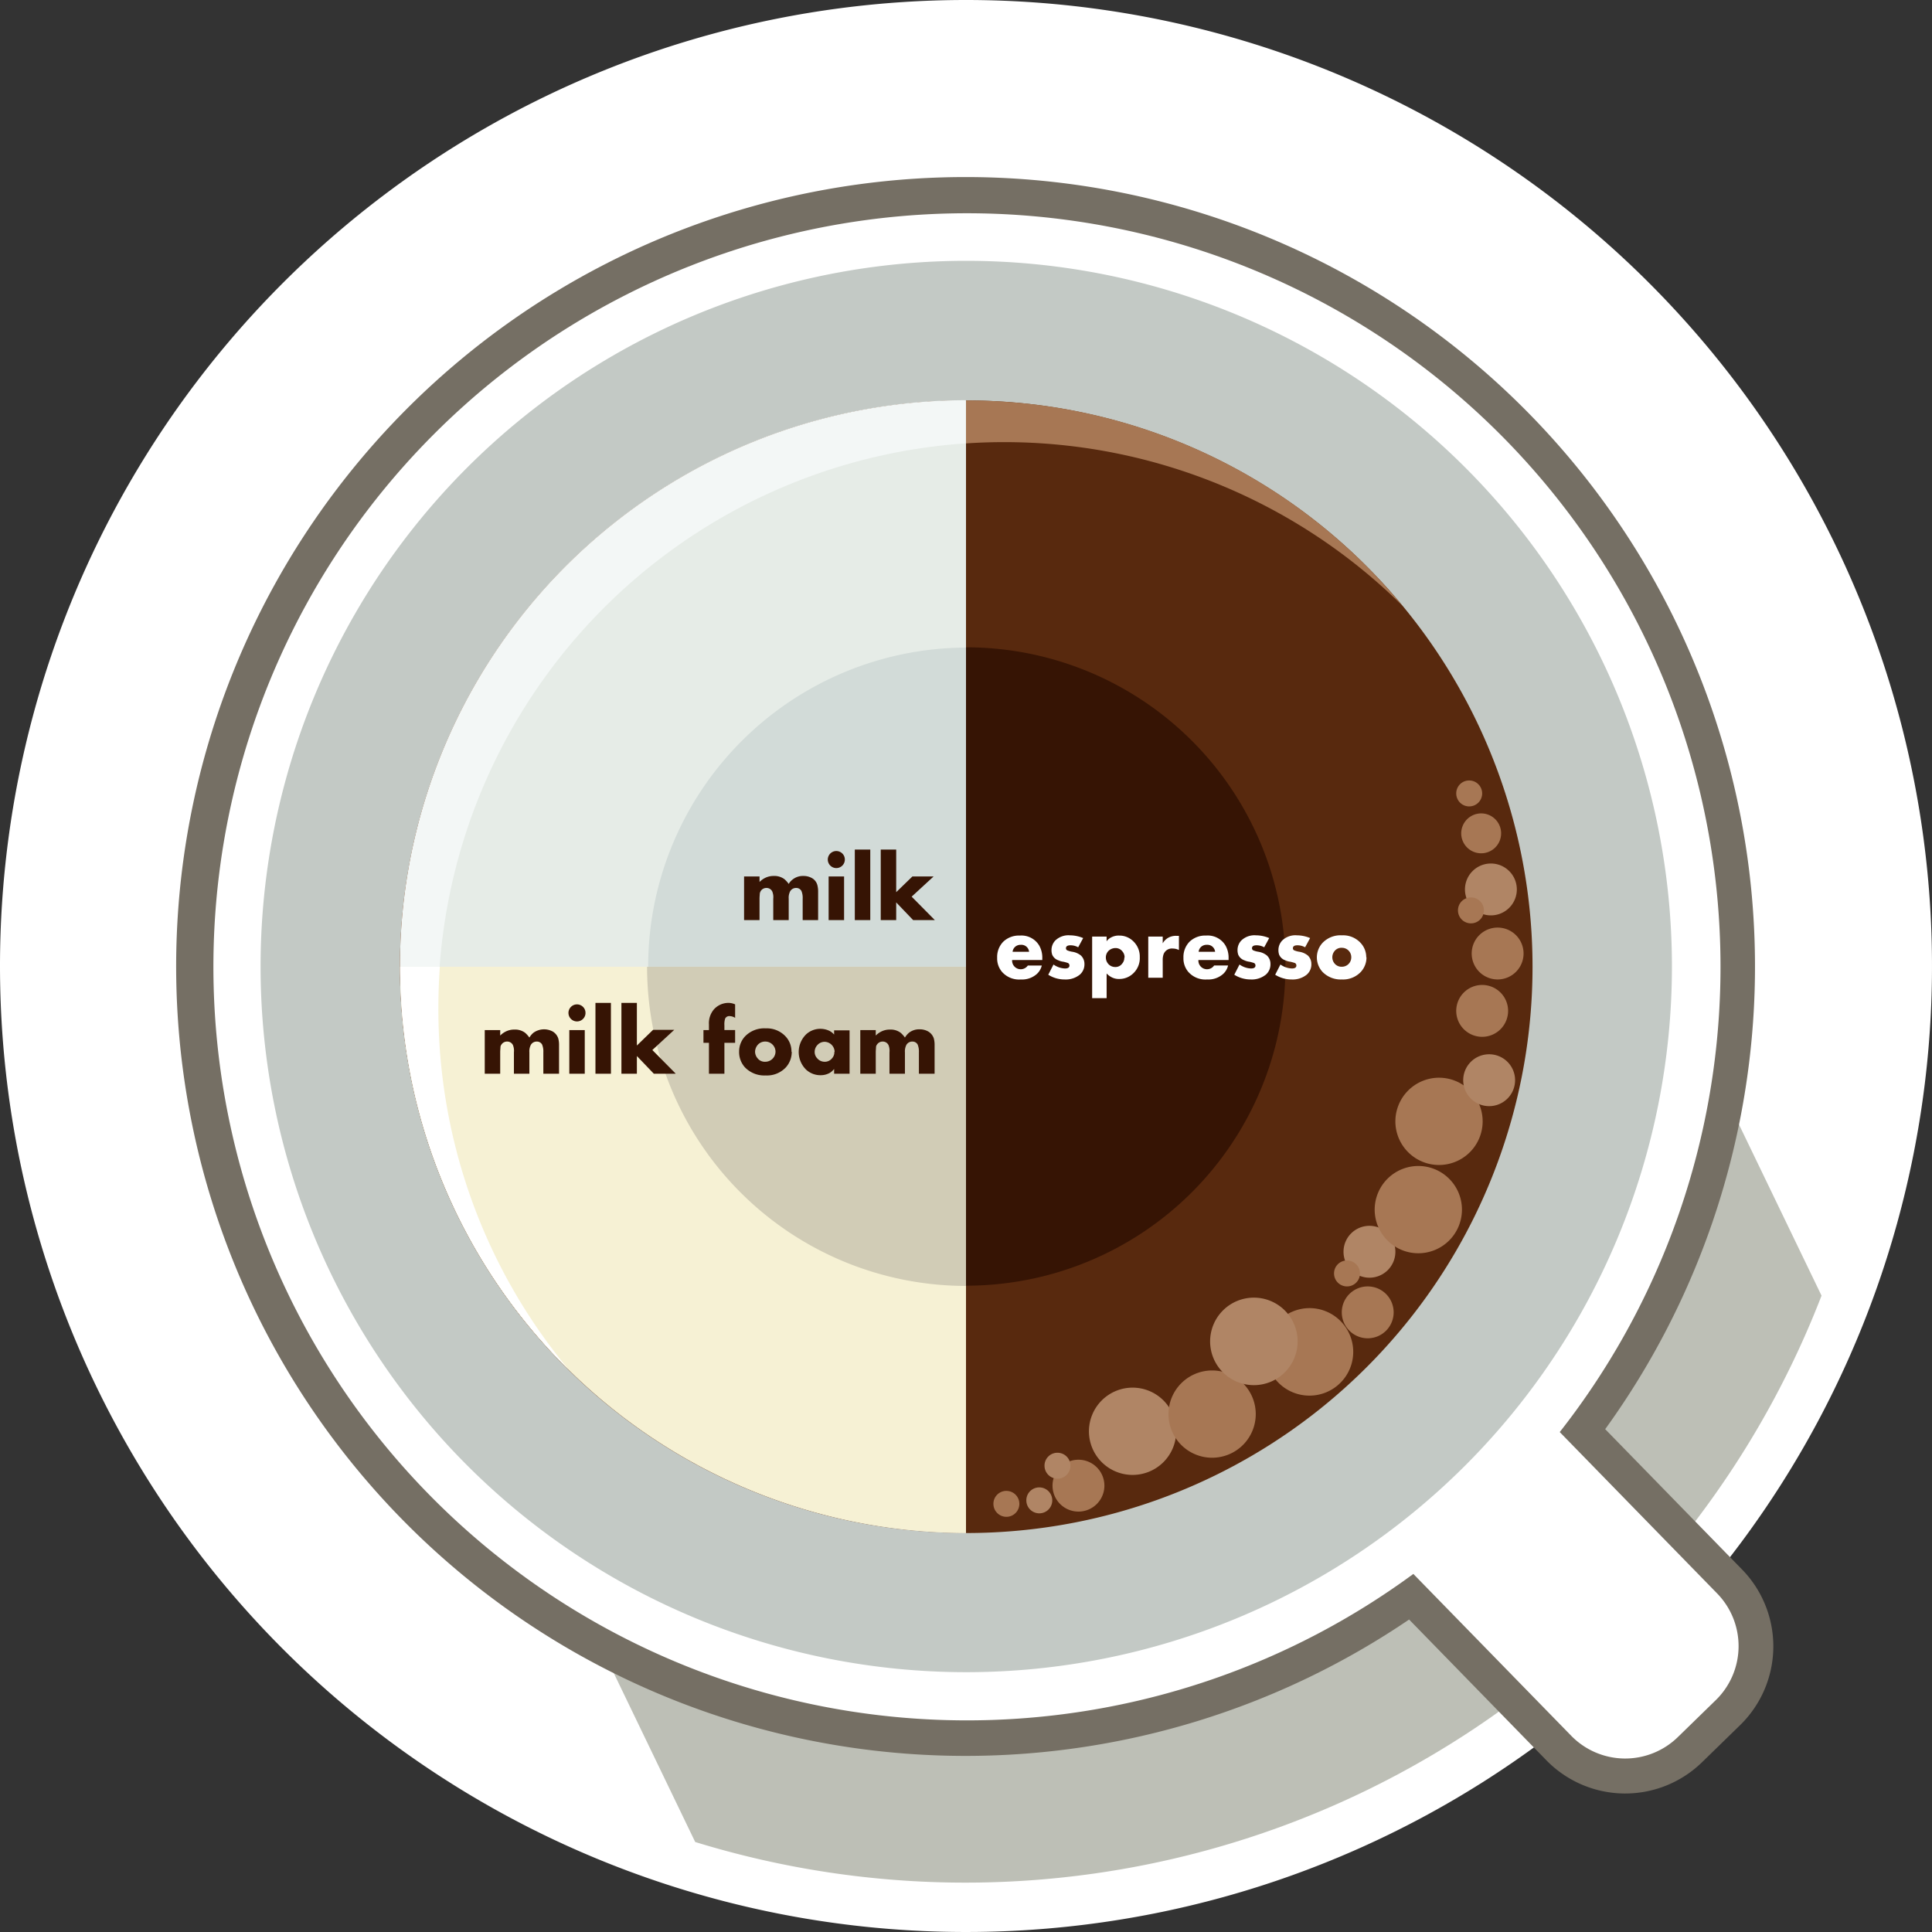 <svg xmlns="http://www.w3.org/2000/svg" xmlns:xlink="http://www.w3.org/1999/xlink" width="340" height="340" viewBox="0 0 340 340">
  <rect x="0" y="0" width="340" height="340" fill="#333333" stroke="none"/>
  <defs>
    <clipPath id="clip-path">
      <rect id="Прямоугольник_53" data-name="Прямоугольник 53" width="340" height="340" fill="#fff"/>
    </clipPath>
  </defs>
  <g id="_5" data-name="5" clip-path="url(#clip-path)">
    <path id="Контур_653" data-name="Контур 653" d="M170,0A170,170,0,1,1,0,170,170,170,0,0,1,170,0Z" fill="#fff" fill-rule="evenodd"/>
    <path id="Контур_654" data-name="Контур 654" d="M70.387,224.314l198.216-96.1L320.56,235.942a161.546,161.546,0,0,1-198.217,96.147Z" transform="translate(0 -7.929)" fill="#bdbfb6" fill-rule="evenodd"/>
    <path id="Контур_655" data-name="Контур 655" d="M282.514,253.6,306.605,278.3a19.375,19.375,0,0,1-.351,27.339l-6.757,6.582a19.376,19.376,0,0,1-27.339-.351l-24.179-24.794A138.925,138.925,0,1,1,282.47,253.6Z" transform="translate(0 -2.066)" fill="#756f64" fill-rule="evenodd"/>
    <path id="Контур_656" data-name="Контур 656" d="M274.485,254.481l27.733,28.435A13.271,13.271,0,0,1,302,301.611l-6.758,6.582a13.27,13.27,0,0,1-18.694-.22L248.726,279.45a132.613,132.613,0,1,1,25.8-25.013Z" transform="translate(0 -2.465)" fill="#fff" fill-rule="evenodd"/>
    <path id="Контур_657" data-name="Контур 657" d="M170.044,48.927A124.187,124.187,0,1,1,45.857,173.114,124.185,124.185,0,0,1,170.044,48.927Z" transform="translate(0 -3.026)" fill="#c3c9c5" fill-rule="evenodd"/>
    <path id="Контур_658" data-name="Контур 658" d="M170.043,75.121a99.657,99.657,0,1,1-99.656,99.657A99.67,99.67,0,0,1,170.043,75.121Z" transform="translate(0 -4.646)" fill="#58290e" fill-rule="evenodd"/>
    <path id="Контур_659" data-name="Контур 659" d="M170.043,75.121a99.322,99.322,0,0,1,76.751,36.115A99.638,99.638,0,0,0,100.007,245.648,99.638,99.638,0,0,1,170.043,75.121Z" transform="translate(0 -4.646)" fill="#a77754" fill-rule="evenodd"/>
    <path id="Контур_660" data-name="Контур 660" d="M189.79,273.822a4.564,4.564,0,1,1-4.563,4.564A4.561,4.561,0,0,1,189.79,273.822Z" transform="translate(0 -16.935)" fill="#a77754" fill-rule="evenodd"/>
    <path id="Контур_661" data-name="Контур 661" d="M199.314,260.3a7.68,7.68,0,1,1-7.679,7.68A7.688,7.688,0,0,1,199.314,260.3Z" transform="translate(0 -16.099)" fill="#b08565" fill-rule="evenodd"/>
    <path id="Контур_662" data-name="Контур 662" d="M213.312,257.077a7.679,7.679,0,1,1-7.679,7.679A7.688,7.688,0,0,1,213.312,257.077Z" transform="translate(0 -15.899)" fill="#a77754" fill-rule="evenodd"/>
    <path id="Контур_663" data-name="Контур 663" d="M230.425,245.383a7.7,7.7,0,1,1-7.679,7.723A7.735,7.735,0,0,1,230.425,245.383Z" transform="translate(0 -15.176)" fill="#a77754" fill-rule="evenodd"/>
    <path id="Контур_664" data-name="Контур 664" d="M240.695,241.313a4.564,4.564,0,1,1-4.564,4.564A4.56,4.56,0,0,1,240.695,241.313Z" transform="translate(0 -14.924)" fill="#a77754" fill-rule="evenodd"/>
    <path id="Контур_665" data-name="Контур 665" d="M241,229.947a4.564,4.564,0,1,1-4.563,4.563A4.56,4.56,0,0,1,241,229.947Z" transform="translate(0 -14.221)" fill="#b08565" fill-rule="evenodd"/>
    <path id="Контур_666" data-name="Контур 666" d="M249.6,218.721a7.679,7.679,0,1,1-7.679,7.679A7.688,7.688,0,0,1,249.6,218.721Z" transform="translate(0 -13.527)" fill="#a77754" fill-rule="evenodd"/>
    <path id="Контур_667" data-name="Контур 667" d="M253.288,202.163a7.679,7.679,0,1,1-7.724,7.679A7.688,7.688,0,0,1,253.288,202.163Z" transform="translate(0 -12.503)" fill="#a77754" fill-rule="evenodd"/>
    <path id="Контур_668" data-name="Контур 668" d="M262.066,197.766a4.564,4.564,0,1,1-4.564,4.563A4.559,4.559,0,0,1,262.066,197.766Z" transform="translate(0 -12.231)" fill="#b08565" fill-rule="evenodd"/>
    <path id="Контур_669" data-name="Контур 669" d="M260.837,184.762a4.564,4.564,0,1,1-4.564,4.564A4.561,4.561,0,0,1,260.837,184.762Z" transform="translate(0 -11.427)" fill="#a77754" fill-rule="evenodd"/>
    <path id="Контур_670" data-name="Контур 670" d="M263.558,174a4.564,4.564,0,1,1-4.564,4.564A4.56,4.56,0,0,1,263.558,174Z" transform="translate(0 -10.762)" fill="#a77754" fill-rule="evenodd"/>
    <path id="Контур_671" data-name="Контур 671" d="M262.372,161.982a4.564,4.564,0,1,1-4.563,4.564A4.56,4.56,0,0,1,262.372,161.982Z" transform="translate(0 -10.018)" fill="#b08565" fill-rule="evenodd"/>
    <path id="Контур_672" data-name="Контур 672" d="M260.661,152.581a3.511,3.511,0,1,1-3.511,3.511A3.521,3.521,0,0,1,260.661,152.581Z" transform="translate(0 -9.437)" fill="#a77754" fill-rule="evenodd"/>
    <path id="Контур_673" data-name="Контур 673" d="M258.555,146.406a2.282,2.282,0,1,1-2.282,2.282A2.266,2.266,0,0,1,258.555,146.406Z" transform="translate(0 -9.055)" fill="#a77754" fill-rule="evenodd"/>
    <path id="Контур_674" data-name="Контур 674" d="M182.9,279.014a2.282,2.282,0,1,1-2.282,2.282A2.266,2.266,0,0,1,182.9,279.014Z" transform="translate(0 -17.256)" fill="#b08565" fill-rule="evenodd"/>
    <path id="Контур_675" data-name="Контур 675" d="M177.108,279.669a2.282,2.282,0,1,1-2.282,2.282A2.266,2.266,0,0,1,177.108,279.669Z" transform="translate(0 -17.297)" fill="#a77754" fill-rule="evenodd"/>
    <path id="Контур_676" data-name="Контур 676" d="M220.64,243.418a7.7,7.7,0,1,1-7.679,7.724A7.7,7.7,0,0,1,220.64,243.418Z" transform="translate(0 -15.055)" fill="#b08565" fill-rule="evenodd"/>
    <path id="Контур_677" data-name="Контур 677" d="M258.862,168.344a2.282,2.282,0,1,1-2.282,2.282A2.266,2.266,0,0,1,258.862,168.344Z" transform="translate(0 -10.411)" fill="#a77754" fill-rule="evenodd"/>
    <path id="Контур_678" data-name="Контур 678" d="M237.051,236.449a2.282,2.282,0,1,1-2.281,2.282A2.266,2.266,0,0,1,237.051,236.449Z" transform="translate(0 -14.624)" fill="#a77754" fill-rule="evenodd"/>
    <path id="Контур_679" data-name="Контур 679" d="M186.1,272.513a2.282,2.282,0,1,1-2.282,2.282A2.266,2.266,0,0,1,186.1,272.513Z" transform="translate(0 -16.854)" fill="#b08565" fill-rule="evenodd"/>
    <path id="Контур_680" data-name="Контур 680" d="M170.044,121.429A56.169,56.169,0,1,1,113.875,177.6,56.165,56.165,0,0,1,170.044,121.429Z" transform="translate(0 -7.51)" fill="#361404" fill-rule="evenodd"/>
    <path id="Контур_681" data-name="Контур 681" d="M170,274.435a99.657,99.657,0,0,1,0-199.313V274.435Z" transform="translate(0 -4.646)" fill="#e6ece7" fill-rule="evenodd"/>
    <path id="Контур_682" data-name="Контур 682" d="M170,82.666A99.611,99.611,0,0,0,100.007,245.6,99.638,99.638,0,0,1,169.956,75.074v7.548Z" transform="translate(0 -4.643)" fill="#f3f7f6" fill-rule="evenodd"/>
    <path id="Контур_683" data-name="Контур 683" d="M170,233.814a56.17,56.17,0,0,1,0-112.339V233.814Z" transform="translate(0 -7.513)" fill="#d2dbd8" fill-rule="evenodd"/>
    <path id="Контур_684" data-name="Контур 684" d="M170,281a99.623,99.623,0,0,1-99.569-99.656H170Z" transform="translate(0 -11.216)" fill="#f6f1d4" fill-rule="evenodd"/>
    <path id="Контур_685" data-name="Контур 685" d="M77.409,181.348c-.175,2.413-.263,4.871-.263,7.328a99.22,99.22,0,0,0,22.906,63.542,99.455,99.455,0,0,1-29.62-70.87Z" transform="translate(0 -11.216)" fill="#fff" fill-rule="evenodd"/>
    <path id="Контур_686" data-name="Контур 686" d="M170,237.517a56.156,56.156,0,0,1-56.125-56.169H170Z" transform="translate(0 -11.216)" fill="#d1ccb6" fill-rule="evenodd"/>
    <path id="Контур_687" data-name="Контур 687" d="M183.471,179.8h-5.354a1.518,1.518,0,0,0,2.765.965h2.457a2.941,2.941,0,0,1-.877,1.492,3.9,3.9,0,0,1-2.809.965,4,4,0,0,1-3.335-1.36,3.631,3.631,0,0,1-.834-2.457,3.841,3.841,0,0,1,1.054-2.809,3.973,3.973,0,0,1,2.94-1.1,3.64,3.64,0,0,1,3.379,1.711,4.252,4.252,0,0,1,.57,2.238v.351Zm-2.37-1.449a1.356,1.356,0,0,0-1.448-1.228,1.421,1.421,0,0,0-1.053.395,1.358,1.358,0,0,0-.4.833Zm9.742,2.15a2.376,2.376,0,0,1-.834,1.888,3.94,3.94,0,0,1-2.633.833,5.4,5.4,0,0,1-2.9-.833l.922-1.8a3.735,3.735,0,0,0,2.018.7q.791,0,.79-.526a.484.484,0,0,0-.263-.439,7.561,7.561,0,0,0-.79-.22,2.965,2.965,0,0,1-.921-.263,1.779,1.779,0,0,1-1.054-.965,2.4,2.4,0,0,1-.131-.834,2.432,2.432,0,0,1,.658-1.668,3.326,3.326,0,0,1,2.589-.921,6.122,6.122,0,0,1,2.326.483l-.878,1.623a2.739,2.739,0,0,0-1.36-.351q-.791,0-.79.526a.406.406,0,0,0,.307.395,3.735,3.735,0,0,0,.834.22,3.142,3.142,0,0,1,1.492.659A2.016,2.016,0,0,1,190.843,180.5Zm9.742-1.185a3.689,3.689,0,0,1-1.273,2.94,3.484,3.484,0,0,1-2.325.878,2.73,2.73,0,0,1-1.448-.351,3.233,3.233,0,0,1-.79-.615v4.344H192.2V175.674h2.545v.834a2.06,2.06,0,0,1,.746-.659,2.781,2.781,0,0,1,1.492-.351,3.425,3.425,0,0,1,2.369.921,3.718,3.718,0,0,1,1.229,2.94Zm-2.677,0a1.567,1.567,0,0,0-.4-1.053,1.5,1.5,0,0,0-1.228-.57,1.778,1.778,0,0,0-1.185.482,1.623,1.623,0,0,0-.483,1.185,1.7,1.7,0,0,0,.483,1.185,1.6,1.6,0,0,0,1.141.483,1.441,1.441,0,0,0,1.228-.571,1.567,1.567,0,0,0,.4-1.053Zm9.567-1.272a2.387,2.387,0,0,0-1.1-.264,1.554,1.554,0,0,0-1.623,1.054,3.113,3.113,0,0,0-.132,1.009v3.072h-2.545v-7.241h2.545v1.185a2.553,2.553,0,0,1,.878-.921,2.7,2.7,0,0,1,1.492-.395h.483v2.5Zm8.776,1.755H210.9a1.518,1.518,0,0,0,2.765.965h2.457a2.941,2.941,0,0,1-.877,1.492,3.9,3.9,0,0,1-2.809.965,4,4,0,0,1-3.335-1.36,3.631,3.631,0,0,1-.834-2.457,3.841,3.841,0,0,1,1.054-2.809,3.973,3.973,0,0,1,2.94-1.1,3.639,3.639,0,0,1,3.379,1.711,4.252,4.252,0,0,1,.57,2.238v.351Zm-2.414-1.449a1.356,1.356,0,0,0-1.448-1.228,1.423,1.423,0,0,0-1.053.395,1.358,1.358,0,0,0-.395.833Zm9.742,2.15a2.379,2.379,0,0,1-.833,1.888,3.942,3.942,0,0,1-2.633.833,5.4,5.4,0,0,1-2.9-.833l.922-1.8a3.735,3.735,0,0,0,2.019.7q.789,0,.789-.526a.482.482,0,0,0-.263-.439,7.563,7.563,0,0,0-.79-.22,2.975,2.975,0,0,1-.921-.263,1.774,1.774,0,0,1-1.053-.965,2.373,2.373,0,0,1-.132-.834,2.432,2.432,0,0,1,.658-1.668,3.328,3.328,0,0,1,2.589-.921,6.122,6.122,0,0,1,2.326.483l-.878,1.623a2.736,2.736,0,0,0-1.36-.351q-.79,0-.79.526a.406.406,0,0,0,.307.395,3.735,3.735,0,0,0,.834.22,3.142,3.142,0,0,1,1.492.659A2.016,2.016,0,0,1,223.579,180.5Zm7.2,0a2.377,2.377,0,0,1-.834,1.888,3.94,3.94,0,0,1-2.633.833,5.4,5.4,0,0,1-2.9-.833l.922-1.8a3.735,3.735,0,0,0,2.018.7q.791,0,.79-.526a.484.484,0,0,0-.263-.439,7.562,7.562,0,0,0-.79-.22,2.984,2.984,0,0,1-.922-.263,1.78,1.78,0,0,1-1.053-.965,2.373,2.373,0,0,1-.131-.834,2.432,2.432,0,0,1,.658-1.668,3.326,3.326,0,0,1,2.589-.921,6.122,6.122,0,0,1,2.326.483l-.878,1.623a2.741,2.741,0,0,0-1.36-.351q-.79,0-.79.526a.406.406,0,0,0,.307.395,3.735,3.735,0,0,0,.834.22,3.142,3.142,0,0,1,1.492.659A2.016,2.016,0,0,1,230.776,180.5Zm9.7-1.185a3.764,3.764,0,0,1-1.009,2.589,4.3,4.3,0,0,1-3.335,1.316,4.459,4.459,0,0,1-3.379-1.316,3.766,3.766,0,0,1,0-5.134,4.369,4.369,0,0,1,3.423-1.316,4.17,4.17,0,0,1,3.247,1.316,3.66,3.66,0,0,1,1.009,2.545Zm-2.677,0a1.646,1.646,0,0,0-1.667-1.667,1.524,1.524,0,0,0-1.273.57,1.721,1.721,0,0,0,0,2.194,1.581,1.581,0,0,0,1.273.57,1.648,1.648,0,0,0,1.667-1.668Z" transform="translate(0 -10.851)" fill="#fff"/>
    <path id="Контур_688" data-name="Контур 688" d="M143.978,171.782h-2.72v-3.774a3.181,3.181,0,0,0-.22-1.36,1.03,1.03,0,0,0-.921-.526,1.189,1.189,0,0,0-1.053.57,2.458,2.458,0,0,0-.264,1.316v3.774h-2.72v-3.774a2.632,2.632,0,0,0-.176-1.272,1.114,1.114,0,0,0-1.009-.615,1.176,1.176,0,0,0-1.01.526,1.251,1.251,0,0,0-.175.482c0,.22-.044.483-.044.878v3.774h-2.721V164.1h2.721v.965a3.519,3.519,0,0,1,.878-.659,3.3,3.3,0,0,1,1.623-.395,2.929,2.929,0,0,1,1.887.571,4.682,4.682,0,0,1,.746.833,2.519,2.519,0,0,1,.7-.79,2.877,2.877,0,0,1,1.887-.614,2.97,2.97,0,0,1,1.536.395,1.987,1.987,0,0,1,.922,1.229,4.456,4.456,0,0,1,.131,1.185v4.959Zm4.7-10.62a1.5,1.5,0,1,1-.439-1.1A1.455,1.455,0,0,1,148.674,161.162Zm-.132,10.62h-2.721V164.1h2.721Zm4.608,0h-2.721V159.363h2.721Zm11.365,0H160.7l-2.983-3.116v3.116h-2.721V159.363h2.721v7.5l2.852-2.765h3.73l-3.862,3.555Z" transform="translate(0 -9.856)" fill="#361404" fill-rule="evenodd"/>
    <path id="Контур_689" data-name="Контур 689" d="M98.34,200.592H95.619v-3.774a3.192,3.192,0,0,0-.219-1.36,1.032,1.032,0,0,0-.922-.526,1.19,1.19,0,0,0-1.053.57,2.468,2.468,0,0,0-.263,1.316v3.774H90.441v-3.774a2.64,2.64,0,0,0-.176-1.272,1.115,1.115,0,0,0-1.009-.615,1.174,1.174,0,0,0-1.009.526.8.8,0,0,0-.176.483c0,.22-.044.482-.044.877v3.774H85.307v-7.68h2.721v.965a3.5,3.5,0,0,1,.878-.658,3.291,3.291,0,0,1,1.624-.395,2.93,2.93,0,0,1,1.887.57,4.729,4.729,0,0,1,.746.834,3.35,3.35,0,0,1,.7-.834,3.2,3.2,0,0,1,3.423-.22,2.226,2.226,0,0,1,.965,1.229,4.411,4.411,0,0,1,.132,1.185v5Zm4.7-10.663a1.5,1.5,0,1,1-.439-1.1A1.456,1.456,0,0,1,103.035,189.929Zm-.132,10.663h-2.72v-7.68h2.72Zm4.608,0H104.79V188.13h2.721Zm11.366,0h-3.818l-2.984-3.116v3.116h-2.721V188.13h2.721v7.5l2.852-2.764h3.73l-3.861,3.554,4.081,4.125Zm10.487-5.441h-1.886v5.441h-2.721v-5.441h-.966v-2.238h.966V191.9a3.738,3.738,0,0,1,.877-2.633,3.439,3.439,0,0,1,2.546-1.141,2.877,2.877,0,0,1,1.184.264v2.369a1.893,1.893,0,0,0-.965-.307.8.8,0,0,0-.79.439,3.268,3.268,0,0,0-.131,1.185v.833h1.886Zm9.962,1.58a4.033,4.033,0,0,1-1.053,2.765,4.562,4.562,0,0,1-3.555,1.4,4.723,4.723,0,0,1-3.6-1.4,3.989,3.989,0,0,1-1.053-2.809,3.9,3.9,0,0,1,1.053-2.677,4.691,4.691,0,0,1,3.642-1.4,4.493,4.493,0,0,1,3.467,1.4,3.848,3.848,0,0,1,1.053,2.721Zm-2.853,0a1.8,1.8,0,0,0-1.8-1.8,1.733,1.733,0,0,0-1.36.615,1.953,1.953,0,0,0-.439,1.141,1.81,1.81,0,0,0,.439,1.185,1.606,1.606,0,0,0,1.36.614,1.8,1.8,0,0,0,1.8-1.8Zm13.033,3.861h-2.72v-.834a2.862,2.862,0,0,1-.79.7,3.253,3.253,0,0,1-1.58.395,3.7,3.7,0,0,1-2.545-.965,4.346,4.346,0,0,1,.044-6.275,3.673,3.673,0,0,1,2.5-.922,3.74,3.74,0,0,1,1.536.352,2.751,2.751,0,0,1,.834.658v-.746h2.72v7.636Zm-2.633-3.861a1.8,1.8,0,0,0-1.755-1.755,1.709,1.709,0,0,0-1.316.615,1.749,1.749,0,0,0-.439,1.141,1.624,1.624,0,0,0,.439,1.141,1.709,1.709,0,0,0,1.316.614,1.594,1.594,0,0,0,1.229-.526,1.623,1.623,0,0,0,.483-1.229Zm17.553,3.861h-2.72v-3.774a3.184,3.184,0,0,0-.22-1.36,1.03,1.03,0,0,0-.921-.526,1.189,1.189,0,0,0-1.053.57,2.463,2.463,0,0,0-.264,1.316v3.774h-2.72v-3.774a2.635,2.635,0,0,0-.176-1.272,1.114,1.114,0,0,0-1.009-.615,1.177,1.177,0,0,0-1.01.526.806.806,0,0,0-.175.483c0,.22-.044.482-.044.877v3.774h-2.721v-7.68h2.721v.965a3.489,3.489,0,0,1,.878-.658,3.288,3.288,0,0,1,1.623-.395,2.928,2.928,0,0,1,1.887.57,4.691,4.691,0,0,1,.746.834,3.369,3.369,0,0,1,.7-.834,2.872,2.872,0,0,1,1.887-.614,2.961,2.961,0,0,1,1.536.395,2.228,2.228,0,0,1,.966,1.229,4.447,4.447,0,0,1,.131,1.185v5Z" transform="translate(0 -11.635)" fill="#361404" fill-rule="evenodd"/>
  </g>
</svg>
